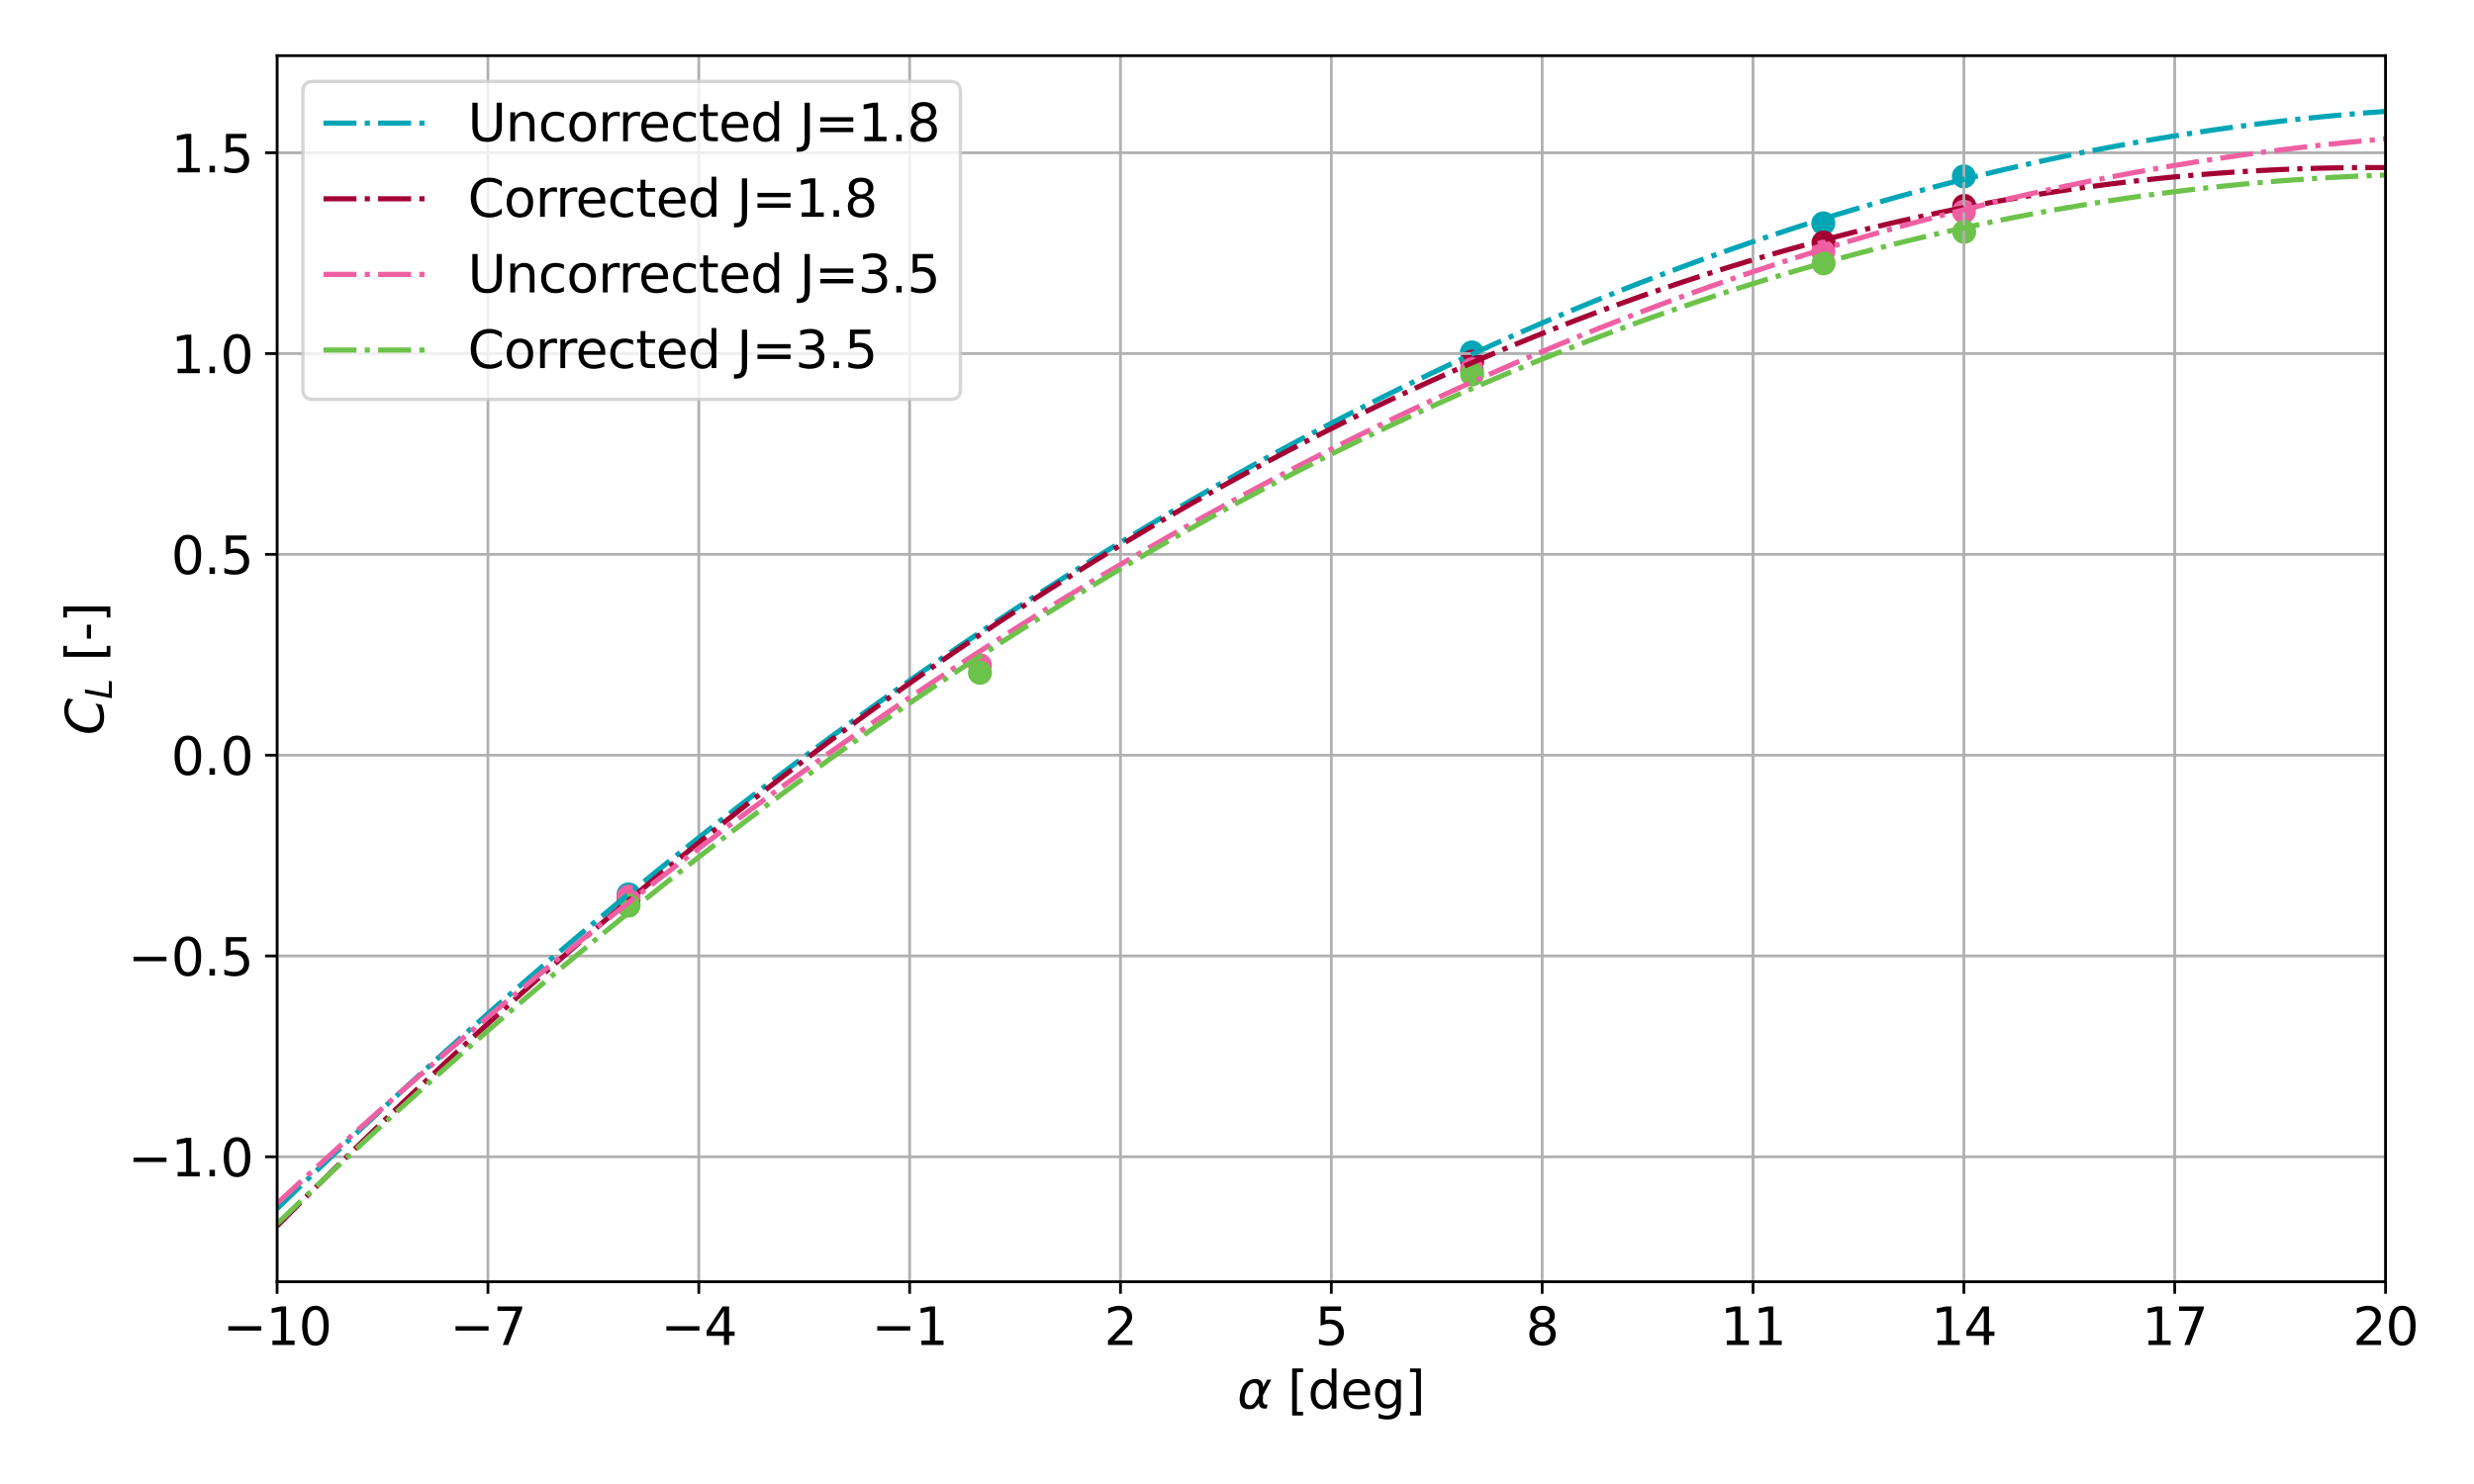 <?xml version="1.0" encoding="utf-8" standalone="no"?>
<!DOCTYPE svg PUBLIC "-//W3C//DTD SVG 1.1//EN"
  "http://www.w3.org/Graphics/SVG/1.1/DTD/svg11.dtd">
<svg xmlns:xlink="http://www.w3.org/1999/xlink" width="720pt" height="432pt" viewBox="0 0 720 432" xmlns="http://www.w3.org/2000/svg" version="1.1">
 <defs>
  <style type="text/css">*{stroke-linejoin: round; stroke-linecap: butt}</style>
 </defs>
 <g id="figure_1">
  <g id="patch_1">
   <path d="M 0 432 
L 720 432 
L 720 0 
L 0 0 
z
" style="fill: #ffffff"/>
  </g>
  <g id="axes_1">
   <g id="patch_2">
    <path d="M 80.642 373.12 
L 694.26 373.12 
L 694.26 16.2 
L 80.642 16.2 
z
" style="fill: #ffffff"/>
   </g>
   <g id="PathCollection_1">
    <defs>
     <path id="mdf9281de20" d="M 0 3 
C 0.796 3 1.559 2.684 2.121 2.121 
C 2.684 1.559 3 0.796 3 0 
C 3 -0.796 2.684 -1.559 2.121 -2.121 
C 1.559 -2.684 0.796 -3 0 -3 
C -0.796 -3 -1.559 -2.684 -2.121 -2.121 
C -2.684 -1.559 -3 -0.796 -3 0 
C -3 0.796 -2.684 1.559 -2.121 2.121 
C -1.559 2.684 -0.796 3 0 3 
z
" style="stroke: #00a6b6"/>
    </defs>
    <g clip-path="url(#p904f583237)">
     <use xlink:href="#mdf9281de20" x="182.912" y="260.365" style="fill: #00a6b6; stroke: #00a6b6"/>
     <use xlink:href="#mdf9281de20" x="428.359" y="102.599" style="fill: #00a6b6; stroke: #00a6b6"/>
     <use xlink:href="#mdf9281de20" x="530.629" y="65.014" style="fill: #00a6b6; stroke: #00a6b6"/>
     <use xlink:href="#mdf9281de20" x="571.536" y="51.346" style="fill: #00a6b6; stroke: #00a6b6"/>
    </g>
   </g>
   <g id="PathCollection_2">
    <defs>
     <path id="mb5c9ed99b1" d="M 0 3 
C 0.796 3 1.559 2.684 2.121 2.121 
C 2.684 1.559 3 0.796 3 0 
C 3 -0.796 2.684 -1.559 2.121 -2.121 
C 1.559 -2.684 0.796 -3 0 -3 
C -0.796 -3 -1.559 -2.684 -2.121 -2.121 
C -2.684 -1.559 -3 -0.796 -3 0 
C -3 0.796 -2.684 1.559 -2.121 2.121 
C -1.559 2.684 -0.796 3 0 3 
z
" style="stroke: #a50034"/>
    </defs>
    <g clip-path="url(#p904f583237)">
     <use xlink:href="#mb5c9ed99b1" x="182.897" y="262.214" style="fill: #a50034; stroke: #a50034"/>
     <use xlink:href="#mb5c9ed99b1" x="428.433" y="105.279" style="fill: #a50034; stroke: #a50034"/>
     <use xlink:href="#mb5c9ed99b1" x="530.718" y="70.6" style="fill: #a50034; stroke: #a50034"/>
     <use xlink:href="#mb5c9ed99b1" x="571.633" y="59.945" style="fill: #a50034; stroke: #a50034"/>
    </g>
   </g>
   <g id="PathCollection_3">
    <defs>
     <path id="m7ed41c1171" d="M 0 3 
C 0.796 3 1.559 2.684 2.121 2.121 
C 2.684 1.559 3 0.796 3 0 
C 3 -0.796 2.684 -1.559 2.121 -2.121 
C 1.559 -2.684 0.796 -3 0 -3 
C -0.796 -3 -1.559 -2.684 -2.121 -2.121 
C -2.684 -1.559 -3 -0.796 -3 0 
C -3 0.796 -2.684 1.559 -2.121 2.121 
C -1.559 2.684 -0.796 3 0 3 
z
" style="stroke: #ef60a3"/>
    </defs>
    <g clip-path="url(#p904f583237)">
     <use xlink:href="#m7ed41c1171" x="182.912" y="261.046" style="fill: #ef60a3; stroke: #ef60a3"/>
     <use xlink:href="#m7ed41c1171" x="285.181" y="193.644" style="fill: #ef60a3; stroke: #ef60a3"/>
     <use xlink:href="#m7ed41c1171" x="428.359" y="107.514" style="fill: #ef60a3; stroke: #ef60a3"/>
     <use xlink:href="#m7ed41c1171" x="530.629" y="73.288" style="fill: #ef60a3; stroke: #ef60a3"/>
     <use xlink:href="#m7ed41c1171" x="571.536" y="61.618" style="fill: #ef60a3; stroke: #ef60a3"/>
    </g>
   </g>
   <g id="PathCollection_4">
    <defs>
     <path id="m46f3e2e0d2" d="M 0 3 
C 0.796 3 1.559 2.684 2.121 2.121 
C 2.684 1.559 3 0.796 3 0 
C 3 -0.796 2.684 -1.559 2.121 -2.121 
C 1.559 -2.684 0.796 -3 0 -3 
C -0.796 -3 -1.559 -2.684 -2.121 -2.121 
C -2.684 -1.559 -3 -0.796 -3 0 
C -3 0.796 -2.684 1.559 -2.121 2.121 
C -1.559 2.684 -0.796 3 0 3 
z
" style="stroke: #6cc24a"/>
    </defs>
    <g clip-path="url(#p904f583237)">
     <use xlink:href="#m46f3e2e0d2" x="182.897" y="263.645" style="fill: #6cc24a; stroke: #6cc24a"/>
     <use xlink:href="#m46f3e2e0d2" x="285.206" y="195.846" style="fill: #6cc24a; stroke: #6cc24a"/>
     <use xlink:href="#m46f3e2e0d2" x="428.433" y="109.004" style="fill: #6cc24a; stroke: #6cc24a"/>
     <use xlink:href="#m46f3e2e0d2" x="530.718" y="76.649" style="fill: #6cc24a; stroke: #6cc24a"/>
     <use xlink:href="#m46f3e2e0d2" x="571.633" y="67.484" style="fill: #6cc24a; stroke: #6cc24a"/>
    </g>
   </g>
   <g id="matplotlib.axis_1">
    <g id="xtick_1">
     <g id="line2d_1">
      <path d="M 80.642 373.12 
L 80.642 16.2 
" clip-path="url(#p904f583237)" style="fill: none; stroke: #b0b0b0; stroke-width: 0.8; stroke-linecap: square"/>
     </g>
     <g id="line2d_2">
      <defs>
       <path id="mdf91341c4c" d="M 0 0 
L 0 3.5 
" style="stroke: #000000; stroke-width: 0.8"/>
      </defs>
      <g>
       <use xlink:href="#mdf91341c4c" x="80.642" y="373.12" style="stroke: #000000; stroke-width: 0.8"/>
      </g>
     </g>
     <g id="text_1">
      <!-- −10 -->
      <g transform="translate(64.813 391.518) scale(0.15 -0.15)">
       <defs>
        <path id="DejaVuSans-2212" d="M 678 2272 
L 4684 2272 
L 4684 1741 
L 678 1741 
L 678 2272 
z
" transform="scale(0.016)"/>
        <path id="DejaVuSans-31" d="M 794 531 
L 1825 531 
L 1825 4091 
L 703 3866 
L 703 4441 
L 1819 4666 
L 2450 4666 
L 2450 531 
L 3481 531 
L 3481 0 
L 794 0 
L 794 531 
z
" transform="scale(0.016)"/>
        <path id="DejaVuSans-30" d="M 2034 4250 
Q 1547 4250 1301 3770 
Q 1056 3291 1056 2328 
Q 1056 1369 1301 889 
Q 1547 409 2034 409 
Q 2525 409 2770 889 
Q 3016 1369 3016 2328 
Q 3016 3291 2770 3770 
Q 2525 4250 2034 4250 
z
M 2034 4750 
Q 2819 4750 3233 4129 
Q 3647 3509 3647 2328 
Q 3647 1150 3233 529 
Q 2819 -91 2034 -91 
Q 1250 -91 836 529 
Q 422 1150 422 2328 
Q 422 3509 836 4129 
Q 1250 4750 2034 4750 
z
" transform="scale(0.016)"/>
       </defs>
       <use xlink:href="#DejaVuSans-2212"/>
       <use xlink:href="#DejaVuSans-31" x="83.789"/>
       <use xlink:href="#DejaVuSans-30" x="147.412"/>
      </g>
     </g>
    </g>
    <g id="xtick_2">
     <g id="line2d_3">
      <path d="M 142.004 373.12 
L 142.004 16.2 
" clip-path="url(#p904f583237)" style="fill: none; stroke: #b0b0b0; stroke-width: 0.8; stroke-linecap: square"/>
     </g>
     <g id="line2d_4">
      <g>
       <use xlink:href="#mdf91341c4c" x="142.004" y="373.12" style="stroke: #000000; stroke-width: 0.8"/>
      </g>
     </g>
     <g id="text_2">
      <!-- −7 -->
      <g transform="translate(130.947 391.518) scale(0.15 -0.15)">
       <defs>
        <path id="DejaVuSans-37" d="M 525 4666 
L 3525 4666 
L 3525 4397 
L 1831 0 
L 1172 0 
L 2766 4134 
L 525 4134 
L 525 4666 
z
" transform="scale(0.016)"/>
       </defs>
       <use xlink:href="#DejaVuSans-2212"/>
       <use xlink:href="#DejaVuSans-37" x="83.789"/>
      </g>
     </g>
    </g>
    <g id="xtick_3">
     <g id="line2d_5">
      <path d="M 203.366 373.12 
L 203.366 16.2 
" clip-path="url(#p904f583237)" style="fill: none; stroke: #b0b0b0; stroke-width: 0.8; stroke-linecap: square"/>
     </g>
     <g id="line2d_6">
      <g>
       <use xlink:href="#mdf91341c4c" x="203.366" y="373.12" style="stroke: #000000; stroke-width: 0.8"/>
      </g>
     </g>
     <g id="text_3">
      <!-- −4 -->
      <g transform="translate(192.309 391.518) scale(0.15 -0.15)">
       <defs>
        <path id="DejaVuSans-34" d="M 2419 4116 
L 825 1625 
L 2419 1625 
L 2419 4116 
z
M 2253 4666 
L 3047 4666 
L 3047 1625 
L 3713 1625 
L 3713 1100 
L 3047 1100 
L 3047 0 
L 2419 0 
L 2419 1100 
L 313 1100 
L 313 1709 
L 2253 4666 
z
" transform="scale(0.016)"/>
       </defs>
       <use xlink:href="#DejaVuSans-2212"/>
       <use xlink:href="#DejaVuSans-34" x="83.789"/>
      </g>
     </g>
    </g>
    <g id="xtick_4">
     <g id="line2d_7">
      <path d="M 264.727 373.12 
L 264.727 16.2 
" clip-path="url(#p904f583237)" style="fill: none; stroke: #b0b0b0; stroke-width: 0.8; stroke-linecap: square"/>
     </g>
     <g id="line2d_8">
      <g>
       <use xlink:href="#mdf91341c4c" x="264.727" y="373.12" style="stroke: #000000; stroke-width: 0.8"/>
      </g>
     </g>
     <g id="text_4">
      <!-- −1 -->
      <g transform="translate(253.671 391.518) scale(0.15 -0.15)">
       <use xlink:href="#DejaVuSans-2212"/>
       <use xlink:href="#DejaVuSans-31" x="83.789"/>
      </g>
     </g>
    </g>
    <g id="xtick_5">
     <g id="line2d_9">
      <path d="M 326.089 373.12 
L 326.089 16.2 
" clip-path="url(#p904f583237)" style="fill: none; stroke: #b0b0b0; stroke-width: 0.8; stroke-linecap: square"/>
     </g>
     <g id="line2d_10">
      <g>
       <use xlink:href="#mdf91341c4c" x="326.089" y="373.12" style="stroke: #000000; stroke-width: 0.8"/>
      </g>
     </g>
     <g id="text_5">
      <!-- 2 -->
      <g transform="translate(321.317 391.518) scale(0.15 -0.15)">
       <defs>
        <path id="DejaVuSans-32" d="M 1228 531 
L 3431 531 
L 3431 0 
L 469 0 
L 469 531 
Q 828 903 1448 1529 
Q 2069 2156 2228 2338 
Q 2531 2678 2651 2914 
Q 2772 3150 2772 3378 
Q 2772 3750 2511 3984 
Q 2250 4219 1831 4219 
Q 1534 4219 1204 4116 
Q 875 4013 500 3803 
L 500 4441 
Q 881 4594 1212 4672 
Q 1544 4750 1819 4750 
Q 2544 4750 2975 4387 
Q 3406 4025 3406 3419 
Q 3406 3131 3298 2873 
Q 3191 2616 2906 2266 
Q 2828 2175 2409 1742 
Q 1991 1309 1228 531 
z
" transform="scale(0.016)"/>
       </defs>
       <use xlink:href="#DejaVuSans-32"/>
      </g>
     </g>
    </g>
    <g id="xtick_6">
     <g id="line2d_11">
      <path d="M 387.451 373.12 
L 387.451 16.2 
" clip-path="url(#p904f583237)" style="fill: none; stroke: #b0b0b0; stroke-width: 0.8; stroke-linecap: square"/>
     </g>
     <g id="line2d_12">
      <g>
       <use xlink:href="#mdf91341c4c" x="387.451" y="373.12" style="stroke: #000000; stroke-width: 0.8"/>
      </g>
     </g>
     <g id="text_6">
      <!-- 5 -->
      <g transform="translate(382.679 391.518) scale(0.15 -0.15)">
       <defs>
        <path id="DejaVuSans-35" d="M 691 4666 
L 3169 4666 
L 3169 4134 
L 1269 4134 
L 1269 2991 
Q 1406 3038 1543 3061 
Q 1681 3084 1819 3084 
Q 2600 3084 3056 2656 
Q 3513 2228 3513 1497 
Q 3513 744 3044 326 
Q 2575 -91 1722 -91 
Q 1428 -91 1123 -41 
Q 819 9 494 109 
L 494 744 
Q 775 591 1075 516 
Q 1375 441 1709 441 
Q 2250 441 2565 725 
Q 2881 1009 2881 1497 
Q 2881 1984 2565 2268 
Q 2250 2553 1709 2553 
Q 1456 2553 1204 2497 
Q 953 2441 691 2322 
L 691 4666 
z
" transform="scale(0.016)"/>
       </defs>
       <use xlink:href="#DejaVuSans-35"/>
      </g>
     </g>
    </g>
    <g id="xtick_7">
     <g id="line2d_13">
      <path d="M 448.813 373.12 
L 448.813 16.2 
" clip-path="url(#p904f583237)" style="fill: none; stroke: #b0b0b0; stroke-width: 0.8; stroke-linecap: square"/>
     </g>
     <g id="line2d_14">
      <g>
       <use xlink:href="#mdf91341c4c" x="448.813" y="373.12" style="stroke: #000000; stroke-width: 0.8"/>
      </g>
     </g>
     <g id="text_7">
      <!-- 8 -->
      <g transform="translate(444.041 391.518) scale(0.15 -0.15)">
       <defs>
        <path id="DejaVuSans-38" d="M 2034 2216 
Q 1584 2216 1326 1975 
Q 1069 1734 1069 1313 
Q 1069 891 1326 650 
Q 1584 409 2034 409 
Q 2484 409 2743 651 
Q 3003 894 3003 1313 
Q 3003 1734 2745 1975 
Q 2488 2216 2034 2216 
z
M 1403 2484 
Q 997 2584 770 2862 
Q 544 3141 544 3541 
Q 544 4100 942 4425 
Q 1341 4750 2034 4750 
Q 2731 4750 3128 4425 
Q 3525 4100 3525 3541 
Q 3525 3141 3298 2862 
Q 3072 2584 2669 2484 
Q 3125 2378 3379 2068 
Q 3634 1759 3634 1313 
Q 3634 634 3220 271 
Q 2806 -91 2034 -91 
Q 1263 -91 848 271 
Q 434 634 434 1313 
Q 434 1759 690 2068 
Q 947 2378 1403 2484 
z
M 1172 3481 
Q 1172 3119 1398 2916 
Q 1625 2713 2034 2713 
Q 2441 2713 2670 2916 
Q 2900 3119 2900 3481 
Q 2900 3844 2670 4047 
Q 2441 4250 2034 4250 
Q 1625 4250 1398 4047 
Q 1172 3844 1172 3481 
z
" transform="scale(0.016)"/>
       </defs>
       <use xlink:href="#DejaVuSans-38"/>
      </g>
     </g>
    </g>
    <g id="xtick_8">
     <g id="line2d_15">
      <path d="M 510.175 373.12 
L 510.175 16.2 
" clip-path="url(#p904f583237)" style="fill: none; stroke: #b0b0b0; stroke-width: 0.8; stroke-linecap: square"/>
     </g>
     <g id="line2d_16">
      <g>
       <use xlink:href="#mdf91341c4c" x="510.175" y="373.12" style="stroke: #000000; stroke-width: 0.8"/>
      </g>
     </g>
     <g id="text_8">
      <!-- 11 -->
      <g transform="translate(500.631 391.518) scale(0.15 -0.15)">
       <use xlink:href="#DejaVuSans-31"/>
       <use xlink:href="#DejaVuSans-31" x="63.623"/>
      </g>
     </g>
    </g>
    <g id="xtick_9">
     <g id="line2d_17">
      <path d="M 571.536 373.12 
L 571.536 16.2 
" clip-path="url(#p904f583237)" style="fill: none; stroke: #b0b0b0; stroke-width: 0.8; stroke-linecap: square"/>
     </g>
     <g id="line2d_18">
      <g>
       <use xlink:href="#mdf91341c4c" x="571.536" y="373.12" style="stroke: #000000; stroke-width: 0.8"/>
      </g>
     </g>
     <g id="text_9">
      <!-- 14 -->
      <g transform="translate(561.993 391.518) scale(0.15 -0.15)">
       <use xlink:href="#DejaVuSans-31"/>
       <use xlink:href="#DejaVuSans-34" x="63.623"/>
      </g>
     </g>
    </g>
    <g id="xtick_10">
     <g id="line2d_19">
      <path d="M 632.898 373.12 
L 632.898 16.2 
" clip-path="url(#p904f583237)" style="fill: none; stroke: #b0b0b0; stroke-width: 0.8; stroke-linecap: square"/>
     </g>
     <g id="line2d_20">
      <g>
       <use xlink:href="#mdf91341c4c" x="632.898" y="373.12" style="stroke: #000000; stroke-width: 0.8"/>
      </g>
     </g>
     <g id="text_10">
      <!-- 17 -->
      <g transform="translate(623.354 391.518) scale(0.15 -0.15)">
       <use xlink:href="#DejaVuSans-31"/>
       <use xlink:href="#DejaVuSans-37" x="63.623"/>
      </g>
     </g>
    </g>
    <g id="xtick_11">
     <g id="line2d_21">
      <path d="M 694.26 373.12 
L 694.26 16.2 
" clip-path="url(#p904f583237)" style="fill: none; stroke: #b0b0b0; stroke-width: 0.8; stroke-linecap: square"/>
     </g>
     <g id="line2d_22">
      <g>
       <use xlink:href="#mdf91341c4c" x="694.26" y="373.12" style="stroke: #000000; stroke-width: 0.8"/>
      </g>
     </g>
     <g id="text_11">
      <!-- 20 -->
      <g transform="translate(684.716 391.518) scale(0.15 -0.15)">
       <use xlink:href="#DejaVuSans-32"/>
       <use xlink:href="#DejaVuSans-30" x="63.623"/>
      </g>
     </g>
    </g>
    <g id="text_12">
     <!-- $\alpha$ [deg] -->
     <g transform="translate(360.076 410.037) scale(0.15 -0.15)">
      <defs>
       <path id="DejaVuSans-Oblique-3b1" d="M 2619 1628 
L 2622 2350 
Q 2625 3088 2069 3091 
Q 1653 3094 1394 2747 
Q 1069 2319 959 1747 
Q 825 1059 994 731 
Q 1169 397 1547 397 
Q 1966 397 2319 1063 
L 2619 1628 
z
M 2166 3578 
Q 3141 3594 3128 2584 
Q 3128 2584 3616 3500 
L 4128 3500 
L 3119 1603 
L 3109 919 
Q 3109 766 3194 638 
Q 3291 488 3391 488 
L 3669 488 
L 3575 0 
L 3228 0 
Q 2934 0 2722 263 
Q 2622 394 2619 669 
Q 2416 334 2066 50 
Q 1900 -81 1453 -78 
Q 722 -72 456 397 
Q 184 884 353 1747 
Q 534 2675 1009 3097 
Q 1544 3569 2166 3578 
z
" transform="scale(0.016)"/>
       <path id="DejaVuSans-20" transform="scale(0.016)"/>
       <path id="DejaVuSans-5b" d="M 550 4863 
L 1875 4863 
L 1875 4416 
L 1125 4416 
L 1125 -397 
L 1875 -397 
L 1875 -844 
L 550 -844 
L 550 4863 
z
" transform="scale(0.016)"/>
       <path id="DejaVuSans-64" d="M 2906 2969 
L 2906 4863 
L 3481 4863 
L 3481 0 
L 2906 0 
L 2906 525 
Q 2725 213 2448 61 
Q 2172 -91 1784 -91 
Q 1150 -91 751 415 
Q 353 922 353 1747 
Q 353 2572 751 3078 
Q 1150 3584 1784 3584 
Q 2172 3584 2448 3432 
Q 2725 3281 2906 2969 
z
M 947 1747 
Q 947 1113 1208 752 
Q 1469 391 1925 391 
Q 2381 391 2643 752 
Q 2906 1113 2906 1747 
Q 2906 2381 2643 2742 
Q 2381 3103 1925 3103 
Q 1469 3103 1208 2742 
Q 947 2381 947 1747 
z
" transform="scale(0.016)"/>
       <path id="DejaVuSans-65" d="M 3597 1894 
L 3597 1613 
L 953 1613 
Q 991 1019 1311 708 
Q 1631 397 2203 397 
Q 2534 397 2845 478 
Q 3156 559 3463 722 
L 3463 178 
Q 3153 47 2828 -22 
Q 2503 -91 2169 -91 
Q 1331 -91 842 396 
Q 353 884 353 1716 
Q 353 2575 817 3079 
Q 1281 3584 2069 3584 
Q 2775 3584 3186 3129 
Q 3597 2675 3597 1894 
z
M 3022 2063 
Q 3016 2534 2758 2815 
Q 2500 3097 2075 3097 
Q 1594 3097 1305 2825 
Q 1016 2553 972 2059 
L 3022 2063 
z
" transform="scale(0.016)"/>
       <path id="DejaVuSans-67" d="M 2906 1791 
Q 2906 2416 2648 2759 
Q 2391 3103 1925 3103 
Q 1463 3103 1205 2759 
Q 947 2416 947 1791 
Q 947 1169 1205 825 
Q 1463 481 1925 481 
Q 2391 481 2648 825 
Q 2906 1169 2906 1791 
z
M 3481 434 
Q 3481 -459 3084 -895 
Q 2688 -1331 1869 -1331 
Q 1566 -1331 1297 -1286 
Q 1028 -1241 775 -1147 
L 775 -588 
Q 1028 -725 1275 -790 
Q 1522 -856 1778 -856 
Q 2344 -856 2625 -561 
Q 2906 -266 2906 331 
L 2906 616 
Q 2728 306 2450 153 
Q 2172 0 1784 0 
Q 1141 0 747 490 
Q 353 981 353 1791 
Q 353 2603 747 3093 
Q 1141 3584 1784 3584 
Q 2172 3584 2450 3431 
Q 2728 3278 2906 2969 
L 2906 3500 
L 3481 3500 
L 3481 434 
z
" transform="scale(0.016)"/>
       <path id="DejaVuSans-5d" d="M 1947 4863 
L 1947 -844 
L 622 -844 
L 622 -397 
L 1369 -397 
L 1369 4416 
L 622 4416 
L 622 4863 
L 1947 4863 
z
" transform="scale(0.016)"/>
      </defs>
      <use xlink:href="#DejaVuSans-Oblique-3b1" transform="translate(0 0.016)"/>
      <use xlink:href="#DejaVuSans-20" transform="translate(65.918 0.016)"/>
      <use xlink:href="#DejaVuSans-5b" transform="translate(97.705 0.016)"/>
      <use xlink:href="#DejaVuSans-64" transform="translate(136.719 0.016)"/>
      <use xlink:href="#DejaVuSans-65" transform="translate(200.195 0.016)"/>
      <use xlink:href="#DejaVuSans-67" transform="translate(261.719 0.016)"/>
      <use xlink:href="#DejaVuSans-5d" transform="translate(325.195 0.016)"/>
     </g>
    </g>
   </g>
   <g id="matplotlib.axis_2">
    <g id="ytick_1">
     <g id="line2d_23">
      <path d="M 80.642 336.744 
L 694.26 336.744 
" clip-path="url(#p904f583237)" style="fill: none; stroke: #b0b0b0; stroke-width: 0.8; stroke-linecap: square"/>
     </g>
     <g id="line2d_24">
      <defs>
       <path id="maf837216ed" d="M 0 0 
L -3.5 0 
" style="stroke: #000000; stroke-width: 0.8"/>
      </defs>
      <g>
       <use xlink:href="#maf837216ed" x="80.642" y="336.744" style="stroke: #000000; stroke-width: 0.8"/>
      </g>
     </g>
     <g id="text_13">
      <!-- −1.0 -->
      <g transform="translate(37.218 342.442) scale(0.15 -0.15)">
       <defs>
        <path id="DejaVuSans-2e" d="M 684 794 
L 1344 794 
L 1344 0 
L 684 0 
L 684 794 
z
" transform="scale(0.016)"/>
       </defs>
       <use xlink:href="#DejaVuSans-2212"/>
       <use xlink:href="#DejaVuSans-31" x="83.789"/>
       <use xlink:href="#DejaVuSans-2e" x="147.412"/>
       <use xlink:href="#DejaVuSans-30" x="179.199"/>
      </g>
     </g>
    </g>
    <g id="ytick_2">
     <g id="line2d_25">
      <path d="M 80.642 278.289 
L 694.26 278.289 
" clip-path="url(#p904f583237)" style="fill: none; stroke: #b0b0b0; stroke-width: 0.8; stroke-linecap: square"/>
     </g>
     <g id="line2d_26">
      <g>
       <use xlink:href="#maf837216ed" x="80.642" y="278.289" style="stroke: #000000; stroke-width: 0.8"/>
      </g>
     </g>
     <g id="text_14">
      <!-- −0.5 -->
      <g transform="translate(37.218 283.988) scale(0.15 -0.15)">
       <use xlink:href="#DejaVuSans-2212"/>
       <use xlink:href="#DejaVuSans-30" x="83.789"/>
       <use xlink:href="#DejaVuSans-2e" x="147.412"/>
       <use xlink:href="#DejaVuSans-35" x="179.199"/>
      </g>
     </g>
    </g>
    <g id="ytick_3">
     <g id="line2d_27">
      <path d="M 80.642 219.834 
L 694.26 219.834 
" clip-path="url(#p904f583237)" style="fill: none; stroke: #b0b0b0; stroke-width: 0.8; stroke-linecap: square"/>
     </g>
     <g id="line2d_28">
      <g>
       <use xlink:href="#maf837216ed" x="80.642" y="219.834" style="stroke: #000000; stroke-width: 0.8"/>
      </g>
     </g>
     <g id="text_15">
      <!-- 0.0 -->
      <g transform="translate(49.787 225.533) scale(0.15 -0.15)">
       <use xlink:href="#DejaVuSans-30"/>
       <use xlink:href="#DejaVuSans-2e" x="63.623"/>
       <use xlink:href="#DejaVuSans-30" x="95.41"/>
      </g>
     </g>
    </g>
    <g id="ytick_4">
     <g id="line2d_29">
      <path d="M 80.642 161.38 
L 694.26 161.38 
" clip-path="url(#p904f583237)" style="fill: none; stroke: #b0b0b0; stroke-width: 0.8; stroke-linecap: square"/>
     </g>
     <g id="line2d_30">
      <g>
       <use xlink:href="#maf837216ed" x="80.642" y="161.38" style="stroke: #000000; stroke-width: 0.8"/>
      </g>
     </g>
     <g id="text_16">
      <!-- 0.5 -->
      <g transform="translate(49.787 167.079) scale(0.15 -0.15)">
       <use xlink:href="#DejaVuSans-30"/>
       <use xlink:href="#DejaVuSans-2e" x="63.623"/>
       <use xlink:href="#DejaVuSans-35" x="95.41"/>
      </g>
     </g>
    </g>
    <g id="ytick_5">
     <g id="line2d_31">
      <path d="M 80.642 102.925 
L 694.26 102.925 
" clip-path="url(#p904f583237)" style="fill: none; stroke: #b0b0b0; stroke-width: 0.8; stroke-linecap: square"/>
     </g>
     <g id="line2d_32">
      <g>
       <use xlink:href="#maf837216ed" x="80.642" y="102.925" style="stroke: #000000; stroke-width: 0.8"/>
      </g>
     </g>
     <g id="text_17">
      <!-- 1.0 -->
      <g transform="translate(49.787 108.624) scale(0.15 -0.15)">
       <use xlink:href="#DejaVuSans-31"/>
       <use xlink:href="#DejaVuSans-2e" x="63.623"/>
       <use xlink:href="#DejaVuSans-30" x="95.41"/>
      </g>
     </g>
    </g>
    <g id="ytick_6">
     <g id="line2d_33">
      <path d="M 80.642 44.471 
L 694.26 44.471 
" clip-path="url(#p904f583237)" style="fill: none; stroke: #b0b0b0; stroke-width: 0.8; stroke-linecap: square"/>
     </g>
     <g id="line2d_34">
      <g>
       <use xlink:href="#maf837216ed" x="80.642" y="44.471" style="stroke: #000000; stroke-width: 0.8"/>
      </g>
     </g>
     <g id="text_18">
      <!-- 1.5 -->
      <g transform="translate(49.787 50.169) scale(0.15 -0.15)">
       <use xlink:href="#DejaVuSans-31"/>
       <use xlink:href="#DejaVuSans-2e" x="63.623"/>
       <use xlink:href="#DejaVuSans-35" x="95.41"/>
      </g>
     </g>
    </g>
    <g id="text_19">
     <!-- $C_L$ [-] -->
     <g transform="translate(30.098 214.01) rotate(-90) scale(0.15 -0.15)">
      <defs>
       <path id="DejaVuSans-Oblique-43" d="M 4447 4306 
L 4319 3641 
Q 4019 3944 3683 4091 
Q 3347 4238 2956 4238 
Q 2422 4238 2017 3981 
Q 1613 3725 1319 3200 
Q 1131 2863 1032 2486 
Q 934 2109 934 1728 
Q 934 1091 1264 756 
Q 1594 422 2222 422 
Q 2656 422 3056 561 
Q 3456 700 3834 978 
L 3688 231 
Q 3316 72 2936 -9 
Q 2556 -91 2175 -91 
Q 1278 -91 773 396 
Q 269 884 269 1753 
Q 269 2309 461 2846 
Q 653 3384 1013 3828 
Q 1394 4300 1883 4525 
Q 2372 4750 3022 4750 
Q 3422 4750 3780 4639 
Q 4138 4528 4447 4306 
z
" transform="scale(0.016)"/>
       <path id="DejaVuSans-Oblique-4c" d="M 1075 4666 
L 1709 4666 
L 909 525 
L 3181 525 
L 3078 0 
L 172 0 
L 1075 4666 
z
" transform="scale(0.016)"/>
       <path id="DejaVuSans-2d" d="M 313 2009 
L 1997 2009 
L 1997 1497 
L 313 1497 
L 313 2009 
z
" transform="scale(0.016)"/>
      </defs>
      <use xlink:href="#DejaVuSans-Oblique-43" transform="translate(0 0.016)"/>
      <use xlink:href="#DejaVuSans-Oblique-4c" transform="translate(69.824 -16.391) scale(0.7)"/>
      <use xlink:href="#DejaVuSans-20" transform="translate(111.558 0.016)"/>
      <use xlink:href="#DejaVuSans-5b" transform="translate(143.345 0.016)"/>
      <use xlink:href="#DejaVuSans-2d" transform="translate(182.358 0.016)"/>
      <use xlink:href="#DejaVuSans-5d" transform="translate(218.442 0.016)"/>
     </g>
    </g>
   </g>
   <g id="line2d_35">
    <path d="M 80.642 351.832 
L 86.84 345.849 
L 93.038 339.922 
L 99.236 334.052 
L 105.435 328.238 
L 111.633 322.48 
L 117.831 316.778 
L 124.029 311.132 
L 130.227 305.543 
L 136.425 300.01 
L 142.624 294.534 
L 148.822 289.113 
L 155.02 283.749 
L 161.218 278.441 
L 167.416 273.19 
L 173.614 267.994 
L 179.813 262.855 
L 186.011 257.772 
L 192.209 252.746 
L 198.407 247.776 
L 204.605 242.861 
L 210.803 238.004 
L 217.002 233.202 
L 223.2 228.457 
L 229.398 223.768 
L 235.596 219.135 
L 241.794 214.558 
L 247.992 210.038 
L 254.191 205.574 
L 260.389 201.166 
L 266.587 196.815 
L 272.785 192.52 
L 278.983 188.281 
L 285.181 184.098 
L 291.379 179.971 
L 297.578 175.901 
L 303.776 171.887 
L 309.974 167.93 
L 316.172 164.028 
L 322.37 160.183 
L 328.568 156.394 
L 334.767 152.661 
L 340.965 148.985 
L 347.163 145.365 
L 353.361 141.801 
L 359.559 138.293 
L 365.757 134.842 
L 371.956 131.447 
L 378.154 128.108 
L 384.352 124.825 
L 390.55 121.599 
L 396.748 118.429 
L 402.946 115.315 
L 409.145 112.258 
L 415.343 109.256 
L 421.541 106.311 
L 427.739 103.422 
L 433.937 100.59 
L 440.135 97.814 
L 446.334 95.094 
L 452.532 92.43 
L 458.73 89.822 
L 464.928 87.271 
L 471.126 84.776 
L 477.324 82.337 
L 483.523 79.955 
L 489.721 77.629 
L 495.919 75.359 
L 502.117 73.145 
L 508.315 70.987 
L 514.513 68.886 
L 520.711 66.841 
L 526.91 64.853 
L 533.108 62.92 
L 539.306 61.044 
L 545.504 59.224 
L 551.702 57.46 
L 557.9 55.753 
L 564.099 54.102 
L 570.297 52.507 
L 576.495 50.968 
L 582.693 49.486 
L 588.891 48.06 
L 595.089 46.69 
L 601.288 45.377 
L 607.486 44.119 
L 613.684 42.918 
L 619.882 41.773 
L 626.08 40.685 
L 632.278 39.652 
L 638.477 38.676 
L 644.675 37.757 
L 650.873 36.893 
L 657.071 36.086 
L 663.269 35.335 
L 669.467 34.64 
L 675.666 34.002 
L 681.864 33.419 
L 688.062 32.893 
L 694.26 32.424 
" clip-path="url(#p904f583237)" style="fill: none; stroke-dasharray: 9.6,2.4,1.5,2.4; stroke-dashoffset: 0; stroke: #00a6b6; stroke-width: 1.5"/>
   </g>
   <g id="line2d_36">
    <path d="M 80.642 356.896 
L 86.84 350.661 
L 93.038 344.49 
L 99.236 338.383 
L 105.435 332.339 
L 111.633 326.359 
L 117.831 320.443 
L 124.029 314.59 
L 130.227 308.801 
L 136.425 303.076 
L 142.624 297.415 
L 148.822 291.817 
L 155.02 286.283 
L 161.218 280.813 
L 167.416 275.407 
L 173.614 270.064 
L 179.813 264.785 
L 186.011 259.57 
L 192.209 254.418 
L 198.407 249.33 
L 204.605 244.306 
L 210.803 239.346 
L 217.002 234.449 
L 223.2 229.616 
L 229.398 224.847 
L 235.596 220.142 
L 241.794 215.5 
L 247.992 210.922 
L 254.191 206.408 
L 260.389 201.957 
L 266.587 197.57 
L 272.785 193.247 
L 278.983 188.988 
L 285.181 184.792 
L 291.379 180.66 
L 297.578 176.592 
L 303.776 172.588 
L 309.974 168.647 
L 316.172 164.77 
L 322.37 160.957 
L 328.568 157.208 
L 334.767 153.522 
L 340.965 149.9 
L 347.163 146.341 
L 353.361 142.847 
L 359.559 139.416 
L 365.757 136.049 
L 371.956 132.745 
L 378.154 129.506 
L 384.352 126.33 
L 390.55 123.218 
L 396.748 120.169 
L 402.946 117.184 
L 409.145 114.263 
L 415.343 111.406 
L 421.541 108.613 
L 427.739 105.883 
L 433.937 103.217 
L 440.135 100.614 
L 446.334 98.076 
L 452.532 95.601 
L 458.73 93.189 
L 464.928 90.842 
L 471.126 88.558 
L 477.324 86.338 
L 483.523 84.182 
L 489.721 82.09 
L 495.919 80.061 
L 502.117 78.096 
L 508.315 76.194 
L 514.513 74.357 
L 520.711 72.583 
L 526.91 70.873 
L 533.108 69.226 
L 539.306 67.643 
L 545.504 66.124 
L 551.702 64.669 
L 557.9 63.278 
L 564.099 61.95 
L 570.297 60.686 
L 576.495 59.486 
L 582.693 58.349 
L 588.891 57.276 
L 595.089 56.267 
L 601.288 55.322 
L 607.486 54.44 
L 613.684 53.622 
L 619.882 52.868 
L 626.08 52.177 
L 632.278 51.55 
L 638.477 50.987 
L 644.675 50.488 
L 650.873 50.052 
L 657.071 49.681 
L 663.269 49.372 
L 669.467 49.128 
L 675.666 48.947 
L 681.864 48.831 
L 688.062 48.777 
L 694.26 48.788 
" clip-path="url(#p904f583237)" style="fill: none; stroke-dasharray: 9.6,2.4,1.5,2.4; stroke-dashoffset: 0; stroke: #a50034; stroke-width: 1.5"/>
   </g>
   <g id="line2d_37">
    <path d="M 80.642 350.327 
L 86.84 344.611 
L 93.038 338.948 
L 99.236 333.338 
L 105.435 327.78 
L 111.633 322.276 
L 117.831 316.824 
L 124.029 311.424 
L 130.227 306.078 
L 136.425 300.784 
L 142.624 295.544 
L 148.822 290.355 
L 155.02 285.22 
L 161.218 280.138 
L 167.416 275.108 
L 173.614 270.131 
L 179.813 265.206 
L 186.011 260.335 
L 192.209 255.516 
L 198.407 250.75 
L 204.605 246.037 
L 210.803 241.377 
L 217.002 236.769 
L 223.2 232.214 
L 229.398 227.712 
L 235.596 223.263 
L 241.794 218.866 
L 247.992 214.522 
L 254.191 210.231 
L 260.389 205.993 
L 266.587 201.807 
L 272.785 197.674 
L 278.983 193.595 
L 285.181 189.567 
L 291.379 185.593 
L 297.578 181.671 
L 303.776 177.802 
L 309.974 173.986 
L 316.172 170.223 
L 322.37 166.512 
L 328.568 162.854 
L 334.767 159.249 
L 340.965 155.697 
L 347.163 152.197 
L 353.361 148.751 
L 359.559 145.357 
L 365.757 142.015 
L 371.956 138.727 
L 378.154 135.491 
L 384.352 132.308 
L 390.55 129.178 
L 396.748 126.101 
L 402.946 123.076 
L 409.145 120.104 
L 415.343 117.185 
L 421.541 114.319 
L 427.739 111.505 
L 433.937 108.744 
L 440.135 106.036 
L 446.334 103.381 
L 452.532 100.779 
L 458.73 98.229 
L 464.928 95.732 
L 471.126 93.288 
L 477.324 90.896 
L 483.523 88.558 
L 489.721 86.272 
L 495.919 84.039 
L 502.117 81.859 
L 508.315 79.731 
L 514.513 77.656 
L 520.711 75.634 
L 526.91 73.665 
L 533.108 71.748 
L 539.306 69.885 
L 545.504 68.074 
L 551.702 66.315 
L 557.9 64.61 
L 564.099 62.957 
L 570.297 61.357 
L 576.495 59.81 
L 582.693 58.316 
L 588.891 56.874 
L 595.089 55.486 
L 601.288 54.15 
L 607.486 52.866 
L 613.684 51.636 
L 619.882 50.458 
L 626.08 49.333 
L 632.278 48.261 
L 638.477 47.241 
L 644.675 46.275 
L 650.873 45.361 
L 657.071 44.5 
L 663.269 43.691 
L 669.467 42.936 
L 675.666 42.233 
L 681.864 41.583 
L 688.062 40.985 
L 694.26 40.441 
" clip-path="url(#p904f583237)" style="fill: none; stroke-dasharray: 9.6,2.4,1.5,2.4; stroke-dashoffset: 0; stroke: #ef60a3; stroke-width: 1.5"/>
   </g>
   <g id="line2d_38">
    <path d="M 80.642 356.251 
L 86.84 350.311 
L 93.038 344.43 
L 99.236 338.608 
L 105.435 332.843 
L 111.633 327.137 
L 117.831 321.489 
L 124.029 315.9 
L 130.227 310.368 
L 136.425 304.895 
L 142.624 299.48 
L 148.822 294.124 
L 155.02 288.826 
L 161.218 283.586 
L 167.416 278.404 
L 173.614 273.281 
L 179.813 268.216 
L 186.011 263.209 
L 192.209 258.26 
L 198.407 253.37 
L 204.605 248.538 
L 210.803 243.764 
L 217.002 239.049 
L 223.2 234.392 
L 229.398 229.793 
L 235.596 225.252 
L 241.794 220.77 
L 247.992 216.346 
L 254.191 211.98 
L 260.389 207.672 
L 266.587 203.423 
L 272.785 199.232 
L 278.983 195.099 
L 285.181 191.025 
L 291.379 187.009 
L 297.578 183.051 
L 303.776 179.151 
L 309.974 175.31 
L 316.172 171.527 
L 322.37 167.802 
L 328.568 164.136 
L 334.767 160.528 
L 340.965 156.978 
L 347.163 153.486 
L 353.361 150.053 
L 359.559 146.678 
L 365.757 143.361 
L 371.956 140.102 
L 378.154 136.902 
L 384.352 133.76 
L 390.55 130.676 
L 396.748 127.651 
L 402.946 124.684 
L 409.145 121.775 
L 415.343 118.924 
L 421.541 116.132 
L 427.739 113.398 
L 433.937 110.722 
L 440.135 108.105 
L 446.334 105.545 
L 452.532 103.044 
L 458.73 100.602 
L 464.928 98.217 
L 471.126 95.891 
L 477.324 93.623 
L 483.523 91.414 
L 489.721 89.263 
L 495.919 87.17 
L 502.117 85.135 
L 508.315 83.158 
L 514.513 81.24 
L 520.711 79.38 
L 526.91 77.579 
L 533.108 75.835 
L 539.306 74.15 
L 545.504 72.523 
L 551.702 70.955 
L 557.9 69.445 
L 564.099 67.993 
L 570.297 66.599 
L 576.495 65.264 
L 582.693 63.986 
L 588.891 62.768 
L 595.089 61.607 
L 601.288 60.505 
L 607.486 59.461 
L 613.684 58.475 
L 619.882 57.547 
L 626.08 56.678 
L 632.278 55.867 
L 638.477 55.115 
L 644.675 54.42 
L 650.873 53.784 
L 657.071 53.206 
L 663.269 52.687 
L 669.467 52.226 
L 675.666 51.823 
L 681.864 51.478 
L 688.062 51.191 
L 694.26 50.963 
" clip-path="url(#p904f583237)" style="fill: none; stroke-dasharray: 9.6,2.4,1.5,2.4; stroke-dashoffset: 0; stroke: #6cc24a; stroke-width: 1.5"/>
   </g>
   <g id="patch_3">
    <path d="M 80.642 373.12 
L 80.642 16.2 
" style="fill: none; stroke: #000000; stroke-width: 0.8; stroke-linejoin: miter; stroke-linecap: square"/>
   </g>
   <g id="patch_4">
    <path d="M 694.26 373.12 
L 694.26 16.2 
" style="fill: none; stroke: #000000; stroke-width: 0.8; stroke-linejoin: miter; stroke-linecap: square"/>
   </g>
   <g id="patch_5">
    <path d="M 80.642 373.12 
L 694.26 373.12 
" style="fill: none; stroke: #000000; stroke-width: 0.8; stroke-linejoin: miter; stroke-linecap: square"/>
   </g>
   <g id="patch_6">
    <path d="M 80.642 16.2 
L 694.26 16.2 
" style="fill: none; stroke: #000000; stroke-width: 0.8; stroke-linejoin: miter; stroke-linecap: square"/>
   </g>
   <g id="legend_1">
    <g id="patch_7">
     <path d="M 91.142 116.269 
L 276.512 116.269 
Q 279.512 116.269 279.512 113.269 
L 279.512 26.7 
Q 279.512 23.7 276.512 23.7 
L 91.142 23.7 
Q 88.142 23.7 88.142 26.7 
L 88.142 113.269 
Q 88.142 116.269 91.142 116.269 
z
" style="fill: #ffffff; opacity: 0.8; stroke: #cccccc; stroke-linejoin: miter"/>
    </g>
    <g id="line2d_39">
     <path d="M 94.142 35.848 
L 109.142 35.848 
L 124.142 35.848 
" style="fill: none; stroke-dasharray: 9.6,2.4,1.5,2.4; stroke-dashoffset: 0; stroke: #00a6b6; stroke-width: 1.5"/>
    </g>
    <g id="text_20">
     <!-- Uncorrected J=1.8 -->
     <g transform="translate(136.142 41.098) scale(0.15 -0.15)">
      <defs>
       <path id="DejaVuSans-55" d="M 556 4666 
L 1191 4666 
L 1191 1831 
Q 1191 1081 1462 751 
Q 1734 422 2344 422 
Q 2950 422 3222 751 
Q 3494 1081 3494 1831 
L 3494 4666 
L 4128 4666 
L 4128 1753 
Q 4128 841 3676 375 
Q 3225 -91 2344 -91 
Q 1459 -91 1007 375 
Q 556 841 556 1753 
L 556 4666 
z
" transform="scale(0.016)"/>
       <path id="DejaVuSans-6e" d="M 3513 2113 
L 3513 0 
L 2938 0 
L 2938 2094 
Q 2938 2591 2744 2837 
Q 2550 3084 2163 3084 
Q 1697 3084 1428 2787 
Q 1159 2491 1159 1978 
L 1159 0 
L 581 0 
L 581 3500 
L 1159 3500 
L 1159 2956 
Q 1366 3272 1645 3428 
Q 1925 3584 2291 3584 
Q 2894 3584 3203 3211 
Q 3513 2838 3513 2113 
z
" transform="scale(0.016)"/>
       <path id="DejaVuSans-63" d="M 3122 3366 
L 3122 2828 
Q 2878 2963 2633 3030 
Q 2388 3097 2138 3097 
Q 1578 3097 1268 2742 
Q 959 2388 959 1747 
Q 959 1106 1268 751 
Q 1578 397 2138 397 
Q 2388 397 2633 464 
Q 2878 531 3122 666 
L 3122 134 
Q 2881 22 2623 -34 
Q 2366 -91 2075 -91 
Q 1284 -91 818 406 
Q 353 903 353 1747 
Q 353 2603 823 3093 
Q 1294 3584 2113 3584 
Q 2378 3584 2631 3529 
Q 2884 3475 3122 3366 
z
" transform="scale(0.016)"/>
       <path id="DejaVuSans-6f" d="M 1959 3097 
Q 1497 3097 1228 2736 
Q 959 2375 959 1747 
Q 959 1119 1226 758 
Q 1494 397 1959 397 
Q 2419 397 2687 759 
Q 2956 1122 2956 1747 
Q 2956 2369 2687 2733 
Q 2419 3097 1959 3097 
z
M 1959 3584 
Q 2709 3584 3137 3096 
Q 3566 2609 3566 1747 
Q 3566 888 3137 398 
Q 2709 -91 1959 -91 
Q 1206 -91 779 398 
Q 353 888 353 1747 
Q 353 2609 779 3096 
Q 1206 3584 1959 3584 
z
" transform="scale(0.016)"/>
       <path id="DejaVuSans-72" d="M 2631 2963 
Q 2534 3019 2420 3045 
Q 2306 3072 2169 3072 
Q 1681 3072 1420 2755 
Q 1159 2438 1159 1844 
L 1159 0 
L 581 0 
L 581 3500 
L 1159 3500 
L 1159 2956 
Q 1341 3275 1631 3429 
Q 1922 3584 2338 3584 
Q 2397 3584 2469 3576 
Q 2541 3569 2628 3553 
L 2631 2963 
z
" transform="scale(0.016)"/>
       <path id="DejaVuSans-74" d="M 1172 4494 
L 1172 3500 
L 2356 3500 
L 2356 3053 
L 1172 3053 
L 1172 1153 
Q 1172 725 1289 603 
Q 1406 481 1766 481 
L 2356 481 
L 2356 0 
L 1766 0 
Q 1100 0 847 248 
Q 594 497 594 1153 
L 594 3053 
L 172 3053 
L 172 3500 
L 594 3500 
L 594 4494 
L 1172 4494 
z
" transform="scale(0.016)"/>
       <path id="DejaVuSans-4a" d="M 628 4666 
L 1259 4666 
L 1259 325 
Q 1259 -519 939 -900 
Q 619 -1281 -91 -1281 
L -331 -1281 
L -331 -750 
L -134 -750 
Q 284 -750 456 -515 
Q 628 -281 628 325 
L 628 4666 
z
" transform="scale(0.016)"/>
       <path id="DejaVuSans-3d" d="M 678 2906 
L 4684 2906 
L 4684 2381 
L 678 2381 
L 678 2906 
z
M 678 1631 
L 4684 1631 
L 4684 1100 
L 678 1100 
L 678 1631 
z
" transform="scale(0.016)"/>
      </defs>
      <use xlink:href="#DejaVuSans-55"/>
      <use xlink:href="#DejaVuSans-6e" x="73.193"/>
      <use xlink:href="#DejaVuSans-63" x="136.572"/>
      <use xlink:href="#DejaVuSans-6f" x="191.553"/>
      <use xlink:href="#DejaVuSans-72" x="252.734"/>
      <use xlink:href="#DejaVuSans-72" x="292.098"/>
      <use xlink:href="#DejaVuSans-65" x="330.961"/>
      <use xlink:href="#DejaVuSans-63" x="392.484"/>
      <use xlink:href="#DejaVuSans-74" x="447.465"/>
      <use xlink:href="#DejaVuSans-65" x="486.674"/>
      <use xlink:href="#DejaVuSans-64" x="548.197"/>
      <use xlink:href="#DejaVuSans-20" x="611.674"/>
      <use xlink:href="#DejaVuSans-4a" x="643.461"/>
      <use xlink:href="#DejaVuSans-3d" x="672.953"/>
      <use xlink:href="#DejaVuSans-31" x="756.742"/>
      <use xlink:href="#DejaVuSans-2e" x="820.365"/>
      <use xlink:href="#DejaVuSans-38" x="852.152"/>
     </g>
    </g>
    <g id="line2d_40">
     <path d="M 94.142 57.865 
L 109.142 57.865 
L 124.142 57.865 
" style="fill: none; stroke-dasharray: 9.6,2.4,1.5,2.4; stroke-dashoffset: 0; stroke: #a50034; stroke-width: 1.5"/>
    </g>
    <g id="text_21">
     <!-- Corrected J=1.8 -->
     <g transform="translate(136.142 63.115) scale(0.15 -0.15)">
      <defs>
       <path id="DejaVuSans-43" d="M 4122 4306 
L 4122 3641 
Q 3803 3938 3442 4084 
Q 3081 4231 2675 4231 
Q 1875 4231 1450 3742 
Q 1025 3253 1025 2328 
Q 1025 1406 1450 917 
Q 1875 428 2675 428 
Q 3081 428 3442 575 
Q 3803 722 4122 1019 
L 4122 359 
Q 3791 134 3420 21 
Q 3050 -91 2638 -91 
Q 1578 -91 968 557 
Q 359 1206 359 2328 
Q 359 3453 968 4101 
Q 1578 4750 2638 4750 
Q 3056 4750 3426 4639 
Q 3797 4528 4122 4306 
z
" transform="scale(0.016)"/>
      </defs>
      <use xlink:href="#DejaVuSans-43"/>
      <use xlink:href="#DejaVuSans-6f" x="69.824"/>
      <use xlink:href="#DejaVuSans-72" x="131.006"/>
      <use xlink:href="#DejaVuSans-72" x="170.369"/>
      <use xlink:href="#DejaVuSans-65" x="209.232"/>
      <use xlink:href="#DejaVuSans-63" x="270.756"/>
      <use xlink:href="#DejaVuSans-74" x="325.736"/>
      <use xlink:href="#DejaVuSans-65" x="364.945"/>
      <use xlink:href="#DejaVuSans-64" x="426.469"/>
      <use xlink:href="#DejaVuSans-20" x="489.945"/>
      <use xlink:href="#DejaVuSans-4a" x="521.732"/>
      <use xlink:href="#DejaVuSans-3d" x="551.225"/>
      <use xlink:href="#DejaVuSans-31" x="635.014"/>
      <use xlink:href="#DejaVuSans-2e" x="698.637"/>
      <use xlink:href="#DejaVuSans-38" x="730.424"/>
     </g>
    </g>
    <g id="line2d_41">
     <path d="M 94.142 79.882 
L 109.142 79.882 
L 124.142 79.882 
" style="fill: none; stroke-dasharray: 9.6,2.4,1.5,2.4; stroke-dashoffset: 0; stroke: #ef60a3; stroke-width: 1.5"/>
    </g>
    <g id="text_22">
     <!-- Uncorrected J=3.5 -->
     <g transform="translate(136.142 85.132) scale(0.15 -0.15)">
      <defs>
       <path id="DejaVuSans-33" d="M 2597 2516 
Q 3050 2419 3304 2112 
Q 3559 1806 3559 1356 
Q 3559 666 3084 287 
Q 2609 -91 1734 -91 
Q 1441 -91 1130 -33 
Q 819 25 488 141 
L 488 750 
Q 750 597 1062 519 
Q 1375 441 1716 441 
Q 2309 441 2620 675 
Q 2931 909 2931 1356 
Q 2931 1769 2642 2001 
Q 2353 2234 1838 2234 
L 1294 2234 
L 1294 2753 
L 1863 2753 
Q 2328 2753 2575 2939 
Q 2822 3125 2822 3475 
Q 2822 3834 2567 4026 
Q 2313 4219 1838 4219 
Q 1578 4219 1281 4162 
Q 984 4106 628 3988 
L 628 4550 
Q 988 4650 1302 4700 
Q 1616 4750 1894 4750 
Q 2613 4750 3031 4423 
Q 3450 4097 3450 3541 
Q 3450 3153 3228 2886 
Q 3006 2619 2597 2516 
z
" transform="scale(0.016)"/>
      </defs>
      <use xlink:href="#DejaVuSans-55"/>
      <use xlink:href="#DejaVuSans-6e" x="73.193"/>
      <use xlink:href="#DejaVuSans-63" x="136.572"/>
      <use xlink:href="#DejaVuSans-6f" x="191.553"/>
      <use xlink:href="#DejaVuSans-72" x="252.734"/>
      <use xlink:href="#DejaVuSans-72" x="292.098"/>
      <use xlink:href="#DejaVuSans-65" x="330.961"/>
      <use xlink:href="#DejaVuSans-63" x="392.484"/>
      <use xlink:href="#DejaVuSans-74" x="447.465"/>
      <use xlink:href="#DejaVuSans-65" x="486.674"/>
      <use xlink:href="#DejaVuSans-64" x="548.197"/>
      <use xlink:href="#DejaVuSans-20" x="611.674"/>
      <use xlink:href="#DejaVuSans-4a" x="643.461"/>
      <use xlink:href="#DejaVuSans-3d" x="672.953"/>
      <use xlink:href="#DejaVuSans-33" x="756.742"/>
      <use xlink:href="#DejaVuSans-2e" x="820.365"/>
      <use xlink:href="#DejaVuSans-35" x="852.152"/>
     </g>
    </g>
    <g id="line2d_42">
     <path d="M 94.142 101.899 
L 109.142 101.899 
L 124.142 101.899 
" style="fill: none; stroke-dasharray: 9.6,2.4,1.5,2.4; stroke-dashoffset: 0; stroke: #6cc24a; stroke-width: 1.5"/>
    </g>
    <g id="text_23">
     <!-- Corrected J=3.5 -->
     <g transform="translate(136.142 107.149) scale(0.15 -0.15)">
      <use xlink:href="#DejaVuSans-43"/>
      <use xlink:href="#DejaVuSans-6f" x="69.824"/>
      <use xlink:href="#DejaVuSans-72" x="131.006"/>
      <use xlink:href="#DejaVuSans-72" x="170.369"/>
      <use xlink:href="#DejaVuSans-65" x="209.232"/>
      <use xlink:href="#DejaVuSans-63" x="270.756"/>
      <use xlink:href="#DejaVuSans-74" x="325.736"/>
      <use xlink:href="#DejaVuSans-65" x="364.945"/>
      <use xlink:href="#DejaVuSans-64" x="426.469"/>
      <use xlink:href="#DejaVuSans-20" x="489.945"/>
      <use xlink:href="#DejaVuSans-4a" x="521.732"/>
      <use xlink:href="#DejaVuSans-3d" x="551.225"/>
      <use xlink:href="#DejaVuSans-33" x="635.014"/>
      <use xlink:href="#DejaVuSans-2e" x="698.637"/>
      <use xlink:href="#DejaVuSans-35" x="730.424"/>
     </g>
    </g>
   </g>
  </g>
 </g>
 <defs>
  <clipPath id="p904f583237">
   <rect x="80.642" y="16.2" width="613.618" height="356.92"/>
  </clipPath>
 </defs>
</svg>
